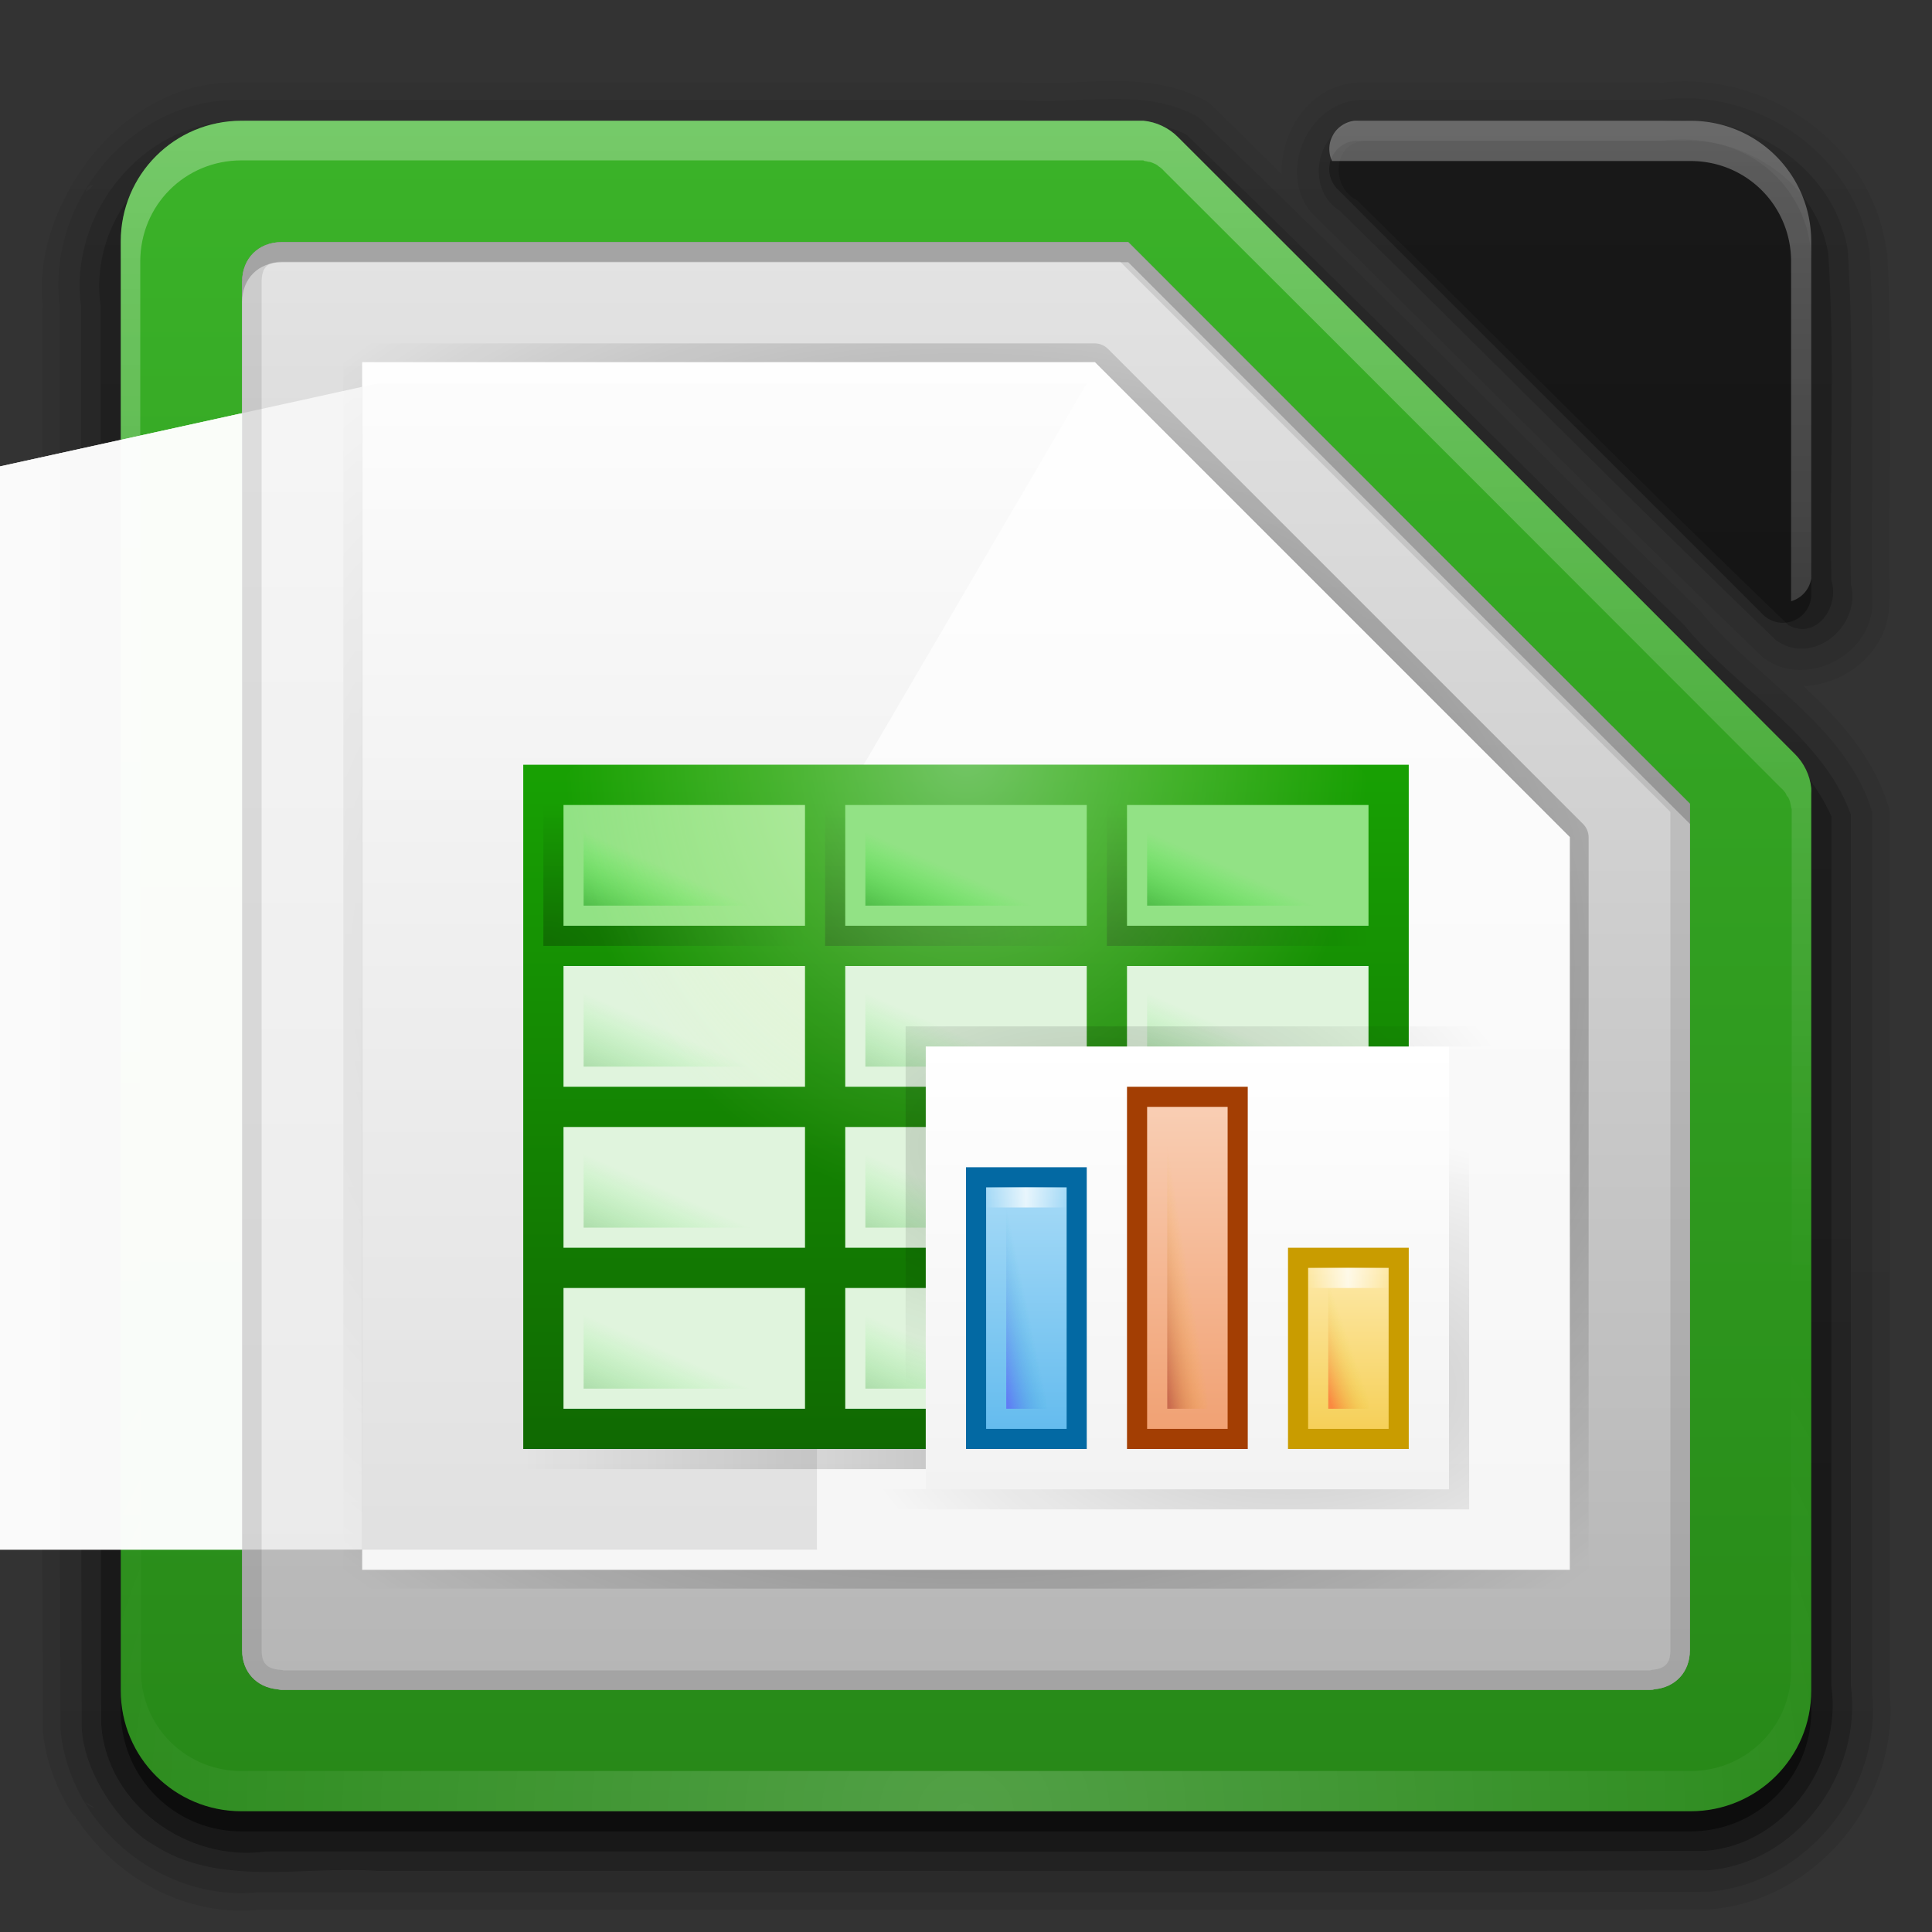 <svg xmlns="http://www.w3.org/2000/svg" viewBox="0 0 96 96" xmlns:xlink="http://www.w3.org/1999/xlink">
<rect x="0" y="0" width="96" height="96" fill="#333333" stroke="none"/>
<defs>
<clipPath>
<path fill="#fff" d="m12,6h72a6,6 0 0,1 6,6v72a6,6 0 0,1 -6,6h-72a6,6 0 0,1 -6-6v-72a6,6 0 0,1 6-6"/>
</clipPath>
<linearGradient gradientTransform="matrix(.046 0 0 1 -271.912 3045.278)" id="linearGradient5188" xlink:href="#linearGradient8074-2" x1="-17" x2="144" gradientUnits="userSpaceOnUse"/>
<linearGradient gradientTransform="matrix(.571 0 0 1.778 -242.143 1845.689)" id="linearGradient5108" xlink:href="#linearGradient6989" y1="-1078.644" y2="-1068.787" x2="0" gradientUnits="userSpaceOnUse"/>
<linearGradient gradientTransform="matrix(.571 0 0 1.333 -250.143 1366.501)" id="linearGradient5111" xlink:href="#linearGradient9364" y1="-1078.644" y2="-1068.787" x2="0" gradientUnits="userSpaceOnUse"/>
<linearGradient gradientTransform="matrix(.667 0 0 1.1 -430 1244.001)" id="linearGradient5133" xlink:href="#linearGradient15606" y1="-1063.638" y2="-1083.638" x2="0" gradientUnits="userSpaceOnUse"/>
<linearGradient gradientTransform="matrix(.359 0 0 .286 -162.41 550.186)" id="linearGradient5136" xlink:href="#linearGradient14610" y1="-1491.638" y2="-1548.138" x2="0" gradientUnits="userSpaceOnUse"/>
<linearGradient gradientTransform="matrix(.273 0 0 1 30.646 1266.638)" id="linearGradient5169" xlink:href="#linearGradient8074-2" x1="-17" x2="144" gradientUnits="userSpaceOnUse"/>
<linearGradient gradientTransform="matrix(.571 0 0 .889 -234.143 887.343)" id="linearGradient5105" xlink:href="#linearGradient6975" y1="-1078.644" y2="-1068.787" x2="0" gradientUnits="userSpaceOnUse"/>
<linearGradient id="linearGradient9109">
<stop offset="0" stop-color="#800000"/>
<stop offset="1" stop-color="#ffc600" stop-opacity="0"/>
</linearGradient>
<linearGradient gradientTransform="matrix(.167 0 0 .833 -38.167 1377.196)" id="linearGradient5099" xlink:href="#linearGradient8989" y1="-1568.638" x1="529.25" y2="-1574.638" x2="535" gradientUnits="userSpaceOnUse"/>
<linearGradient id="linearGradient9014">
<stop offset="0" stop-color="#fff" stop-opacity="0"/>
<stop offset=".493" stop-color="#fff"/>
<stop offset="1" stop-color="#fff" stop-opacity="0"/>
</linearGradient>
<linearGradient gradientTransform="matrix(.167 0 0 .5 -22.167 854.319)" id="linearGradient5081" xlink:href="#linearGradient9119" y1="-1568.638" x1="529.25" y2="-1574.638" x2="535" gradientUnits="userSpaceOnUse"/>
<linearGradient gradientTransform="matrix(.167 0 0 1.083 -30.167 1769.359)" id="linearGradient5096" xlink:href="#linearGradient9109" y1="-1568.638" x1="529.25" y2="-1574.638" x2="535" gradientUnits="userSpaceOnUse"/>
<linearGradient gradientTransform="matrix(.025 0 0 1 49.422 1253.638)" id="linearGradient5976" xlink:href="#linearGradient9014" x1="-17" x2="144" gradientUnits="userSpaceOnUse"/>
<linearGradient gradientTransform="matrix(.075 0 0 1 -655.733 2938.276)" id="linearGradient5193" xlink:href="#linearGradient8074-2" x1="-17" x2="144" gradientUnits="userSpaceOnUse"/>
<linearGradient gradientTransform="matrix(.75 0 0 .333 -353.75 575.877)" id="linearGradient5228" xlink:href="#linearGradient8903" y1="-1568.638" x1="529.25" y2="-1574.826" x2="535.438" gradientUnits="userSpaceOnUse"/>
<linearGradient id="linearGradient8989">
<stop offset="0" stop-color="#4a00ff"/>
<stop offset="1" stop-color="#00a0c1" stop-opacity="0"/>
</linearGradient>
<linearGradient gradientTransform="matrix(.75 0 0 .333 -353.75 567.877)" id="linearGradient5232" xlink:href="#linearGradient8903" y1="-1568.638" x1="529.25" y2="-1574.826" x2="535.438" gradientUnits="userSpaceOnUse"/>
<linearGradient gradientTransform="matrix(.75 0 0 .333 -367.75 567.877)" id="linearGradient5243" xlink:href="#linearGradient8903" y1="-1568.638" x1="529.25" y2="-1574.826" x2="535.438" gradientUnits="userSpaceOnUse"/>
<linearGradient gradientTransform="matrix(.74 0 0 .648 -431.008 -373.563)" id="linearGradient5256" xlink:href="#linearGradient13214" y1="632.998" y2="688.52" x2="0" gradientUnits="userSpaceOnUse"/>
<linearGradient gradientTransform="matrix(.75 0 0 .333 -367.75 575.877)" id="linearGradient5239" xlink:href="#linearGradient8903" y1="-1568.638" x1="529.25" y2="-1574.826" x2="535.438" gradientUnits="userSpaceOnUse"/>
<linearGradient gradientTransform="matrix(.75 0 0 .333 -339.75 567.877)" id="linearGradient5224" xlink:href="#linearGradient8903" y1="-1568.638" x1="529.25" y2="-1574.826" x2="535.438" gradientUnits="userSpaceOnUse"/>
<linearGradient gradientTransform="matrix(.75 0 0 .333 -339.75 591.877)" id="linearGradient5196" xlink:href="#linearGradient8903" y1="-1568.638" x1="529.25" y2="-1574.826" x2="535.438" gradientUnits="userSpaceOnUse"/>
<linearGradient gradientTransform="matrix(.75 0 0 .333 -353.75 591.877)" id="linearGradient5200" xlink:href="#linearGradient8903" y1="-1568.638" x1="529.25" y2="-1574.826" x2="535.438" gradientUnits="userSpaceOnUse"/>
<linearGradient gradientTransform="matrix(.75 0 0 .333 -339.75 575.877)" id="linearGradient5220" xlink:href="#linearGradient8903" y1="-1568.638" x1="529.25" y2="-1574.826" x2="535.438" gradientUnits="userSpaceOnUse"/>
<linearGradient gradientTransform="matrix(.75 0 0 .333 -367.75 591.877)" id="linearGradient5204" xlink:href="#linearGradient8903" y1="-1568.638" x1="529.25" y2="-1574.826" x2="535.438" gradientUnits="userSpaceOnUse"/>
<linearGradient gradientTransform="matrix(.75 0 0 .333 -353.75 583.877)" id="linearGradient5212" xlink:href="#linearGradient8903" y1="-1568.638" x1="529.25" y2="-1574.826" x2="535.438" gradientUnits="userSpaceOnUse"/>
<linearGradient gradientTransform="matrix(.75 0 0 .333 -367.75 583.877)" id="linearGradient5216" xlink:href="#linearGradient8903" y1="-1568.638" x1="529.25" y2="-1574.826" x2="535.438" gradientUnits="userSpaceOnUse"/>
<linearGradient gradientTransform="matrix(.75 0 0 .333 -339.75 583.877)" id="linearGradient5208" xlink:href="#linearGradient8903" y1="-1568.638" x1="529.25" y2="-1574.826" x2="535.438" gradientUnits="userSpaceOnUse"/>
<linearGradient id="linearGradient9119">
<stop offset="0" stop-color="#f00"/>
<stop offset="1" stop-color="#d3d300" stop-opacity="0"/>
</linearGradient>
<linearGradient gradientTransform="translate(100)" id="linearGradient3047" xlink:href="#linearGradient3700" y1="90" y2="5.988" x2="0" gradientUnits="userSpaceOnUse"/>
<linearGradient id="linearGradient3879" xlink:href="#linearGradient3873" y1="80" y2="16" x2="0" gradientUnits="userSpaceOnUse"/>
<linearGradient id="linearGradient3074" xlink:href="#linearGradient5978" y1="90" y2="5.988" x2="0" gradientUnits="userSpaceOnUse"/>
<linearGradient gradientTransform="translate(0 -20)" id="linearGradient3901" xlink:href="#linearGradient3737" y1="26" y2="84" x2="0" gradientUnits="userSpaceOnUse"/>
<linearGradient id="linearGradient3885" xlink:href="#linearGradient3737" y1="6" y2="63.893" x2="0" gradientUnits="userSpaceOnUse"/>
<linearGradient gradientTransform="matrix(1.006 0 0 .994 100 0)" id="ButtonShadow-0" y1="92.54" y2="7.017" x2="0" gradientUnits="userSpaceOnUse">
<stop offset="0"/>
<stop offset="1" stop-opacity=".588"/>
</linearGradient>
<linearGradient id="linearGradient5978">
<stop offset="0" stop-color="#278818"/>
<stop offset="1" stop-color="#3bb329"/>
</linearGradient>
<linearGradient id="linearGradient3700">
<stop offset="0" stop-color="#2276c5"/>
<stop offset="1" stop-color="#68baf4"/>
</linearGradient>
<linearGradient id="linearGradient5020">
<stop offset="0"/>
<stop offset="1" stop-opacity="0"/>
</linearGradient>
<linearGradient id="linearGradient3856">
<stop offset="0" stop-color="#b3b3b3"/>
<stop offset="1" stop-color="#e6e6e6"/>
</linearGradient>
<linearGradient id="linearGradient3737">
<stop offset="0" stop-color="#fff"/>
<stop offset="1" stop-color="#fff" stop-opacity="0"/>
</linearGradient>
<linearGradient id="linearGradient3873">
<stop offset="0" stop-color="#dfdfdf"/>
<stop offset="1" stop-color="#fefefe"/>
</linearGradient>
<linearGradient id="linearGradient6975">
<stop offset="0" stop-color="#f5ce53"/>
<stop offset="1" stop-color="#fde9a9"/>
</linearGradient>
<linearGradient id="linearGradient8074-2">
<stop offset="0" stop-opacity="0"/>
<stop offset=".493"/>
<stop offset="1" stop-opacity="0"/>
</linearGradient>
<linearGradient id="linearGradient13214">
<stop offset="0" stop-color="#18a303"/>
<stop offset="1" stop-color="#106802"/>
</linearGradient>
<linearGradient id="linearGradient8903">
<stop offset="0" stop-color="#008000"/>
<stop offset="1" stop-color="#0f0" stop-opacity="0"/>
</linearGradient>
<linearGradient id="linearGradient9364">
<stop offset="0" stop-color="#63bbee"/>
<stop offset="1" stop-color="#aadcf7"/>
</linearGradient>
<linearGradient id="linearGradient6989">
<stop offset="0" stop-color="#f09e6f"/>
<stop offset="1" stop-color="#f9cfb5"/>
</linearGradient>
<linearGradient id="linearGradient15606">
<stop offset="0" stop-color="#f2f2f2"/>
<stop offset="1" stop-color="#fff"/>
</linearGradient>
<linearGradient id="linearGradient14610">
<stop offset="0" stop-color="#808080"/>
<stop offset="1" stop-color="#b3b3b3"/>
</linearGradient>
<linearGradient id="linearGradient3920" xlink:href="#ButtonShadow-0" y1="91" y2="7" x2="0" gradientUnits="userSpaceOnUse"/>
<linearGradient id="linearGradient3927" xlink:href="#ButtonShadow-0" y1="94" y2="5" x2="0" gradientUnits="userSpaceOnUse"/>
<linearGradient id="linearGradient3929" xlink:href="#ButtonShadow-0" y1="95" y2="4" x2="0" gradientUnits="userSpaceOnUse"/>
<linearGradient id="linearGradient3949" xlink:href="#linearGradient3856" y1="88" y2="8" x2="0" gradientUnits="userSpaceOnUse"/>
<linearGradient id="linearGradient3940" xlink:href="#ButtonShadow-0" y1="93" y2="6" x2="0" gradientUnits="userSpaceOnUse"/>
<linearGradient id="linearGradient3933" xlink:href="#ButtonShadow-0" y1="92" y2="7" x2="0" gradientUnits="userSpaceOnUse"/>
<radialGradient cx="64" cy="71.211" gradientTransform="matrix(1.419 0 0 .839 -26.839 9.275)" r="15.5" id="radialGradient5296" xlink:href="#linearGradient5020" gradientUnits="userSpaceOnUse"/>
<radialGradient cx="64" cy="71.211" gradientTransform="matrix(-1.419 0 0 -.839 144.839 116.725)" r="15.5" id="radialGradient5952" xlink:href="#linearGradient5020" gradientUnits="userSpaceOnUse"/>
<radialGradient cx="48" cy="47.999" gradientTransform="matrix(1.345 -0 0 1.145 -16.572 -6.954)" r="34.938" id="radialGradient3920" gradientUnits="userSpaceOnUse">
<stop offset="0"/>
<stop offset="1" stop-opacity="0"/>
</radialGradient>
<radialGradient cx="27" cy="50" gradientTransform="matrix(2 0 0 1.077 1 -6.846)" r="6.5" id="radialGradient5253" xlink:href="#linearGradient5020" gradientUnits="userSpaceOnUse"/>
<radialGradient cx="27" cy="50" gradientTransform="matrix(2 0 0 1.077 -13 -6.846)" r="6.5" id="radialGradient5250" xlink:href="#linearGradient5020" gradientUnits="userSpaceOnUse"/>
<radialGradient cx="-1535.304" cy="-853" gradientTransform="matrix(-2.28 0 0 -2 -3537.628 -1754)" r="10" id="radialGradient5236" gradientUnits="userSpaceOnUse">
<stop offset="0" stop-color="#fff"/>
<stop offset="1" stop-color="#f5ffaa" stop-opacity="0"/>
</radialGradient>
<radialGradient cx="27" cy="50" gradientTransform="matrix(2 0 0 1.077 -27 -6.846)" r="6.5" id="radialGradient5247" xlink:href="#linearGradient5020" gradientUnits="userSpaceOnUse"/>
<radialGradient cx="48" cy="90.172" gradientTransform="matrix(1.157 0 0 .996 -7.551 .197)" r="42" id="radialGradient3879" xlink:href="#linearGradient3737" gradientUnits="userSpaceOnUse"/>
</defs>
<path opacity=".08" fill="url(#linearGradient3929)" d="m55.188,4.031c-1.587,.013-3.135,.183-4.5,.062a.864,.864 0 0,0 -.062,0h-38.938c-3.416,.014-6.215,2.069-7.906,4.75-1.17,1.855-1.922,4.099-1.656,6.438h-.031c.021,23.544-.042,47.076 .031,70.625a.864,.864 0 0,0 0,.062c.13,1.458 .643,2.791 1.344,3.969 0,0-.021-.072-.031-.125 .03,.088 .05,.15 .062,.188 .006,.011 .022,.017 .031,.031 .008,.012 .024,.019 .031,.031a.864,.864 0 0,0 .062,.094c.012,.015 .022,.02 .031,.031 .006,.007-.004,.027 0,.031 .004,.005 .028-.005 .031,0a.864,.864 0 0,0 .031,.031c.011,.009 .022,.024 .031,.031 1.939,2.96 5.36,4.946 9.031,4.625 .032-.003 .062,.003 .094,0 24.004-.021 48.023,.042 72.031-.031a.864,.864 0 0,0 .062,0c5.233-.424 9.364-5.349 8.938-10.625-.003-.032 .003-.062 0-.094v-43.812a.864,.864 0 0,0 -.062-.25c-.72-2.376-2.29-4.167-3.969-5.75-.09-.085-.16-.166-.25-.25 2.218-.09 4.346-1.879 4.25-4.312-.001-.025 .033-.038 .031-.062-.076-5.674 .163-11.414-.125-17.156a.864,.864 0 0,0 -.031-.062c-.679-5.349-6.008-9.055-11.281-8.375v-.031h-14.875a.864,.864 0 0,0 -.031,0c-2.432,.095-3.934,2.367-3.875,4.562-1.183-1.152-2.341-2.325-3.531-3.469a.864,.864 0 0,0 -.156-.125c-1.552-.891-3.231-1.044-4.812-1.031zm-51.75,85.344c-.012,.085-.022,.15-.031,.219-.003-.015 0-.063 0-.062-0,0 .01-.078 .031-.156z"/>
<path opacity=".1" fill="url(#linearGradient3927)" d="m11.688,4.969c-5.255,.021-9.384,5.164-8.719,10.298 .021,23.546-.042,47.094 .031,70.64 .43,4.825 5.003,8.595 9.795,8.125 24.037-.021 48.075,.042 72.112-.031 4.755-.386 8.563-4.947 8.125-9.76 0-14.632 0-29.264 0-43.896-1.303-4.303-5.829-6.64-8.591-10.025-8.302-8.151-16.488-16.431-24.873-24.491-2.706-1.552-5.956-.596-8.931-.859-12.983,0-25.965,0-38.948,0zm55.906,0c-2.759,.108-4.216,3.918-2.219,5.812 7.429,7.284 14.759,14.709 22.25,21.906 2.147,1.601 5.561-.22 5.406-2.906-.079-5.726 .161-11.478-.125-17.188-.618-4.866-5.593-8.313-10.426-7.625-4.962,0-9.924,0-14.886,0zm-62.969,4.25c-.665,.702-.246-.131 0,0zm-.375,80.344c.893,.482 .104,.184 0,0z"/>
<path opacity=".2" fill="url(#linearGradient3940)" d="m11.719,6.031c-4.675,.016-8.336,4.65-7.688,9.205 .021,23.525-.042,47.052 .031,70.576 .079,2.311 1.999,4.959 3.5,5.812 3.325,2.2 7.5,1.06 11.245,1.344 22.002-.021 44.005,.042 66.005-.031 4.471-.328 7.729-4.803 7.156-9.174 0-14.431 0-28.863 0-43.295-1.433-3.955-5.659-6.192-8.278-9.399-8.251-8.115-16.413-16.329-24.731-24.371-2.484-1.257-5.416-.429-8.112-.667-13.043,0-26.086,0-39.13,0zm55.969,0c-2.205,.107-2.966,3.273-1.117,4.441 7.24,7.096 14.373,14.326 21.68,21.34 1.837,1.323 4.248-.714 3.719-2.773-.094-5.541 .195-11.109-.156-16.633-.734-4.24-5.146-6.945-9.296-6.375-4.943,0-9.886,0-14.829,0z"/>
<path opacity=".3" fill="url(#linearGradient3933)" d="m11.75,7c-4.167,.035-7.35,4.169-6.75,8.209 .021,23.503-.042,47.008 .031,70.51 .305,3.978 4.301,6.815 8.17,6.281 23.839-.021 47.68,.042 71.518-.031 3.995-.299 6.81-4.316 6.281-8.178 0-14.409 0-28.819 0-43.228-1.613-3.595-5.488-5.779-7.996-8.805-8.204-8.081-16.343-16.235-24.6-24.26-2.3-.985-4.958-.288-7.419-.497-13.078,0-26.157,0-39.235,0zm56.031,0c-1.584,.122-1.659,2.311-.359,2.947 7.164,7.024 14.225,14.175 21.454,21.121 1.399,.747 2.543-.939 2.123-2.223-.095-5.414 .196-10.858-.156-16.251-.633-3.795-4.62-6.115-8.295-5.594-4.923,0-9.845,0-14.768,0z"/>
<path opacity=".45" fill="url(#linearGradient3920)" d="m12,7c-3.324,0-6,2.676-6,6v11 50 11c0,3.324 2.676,6 6,6h7 65c3.324,0 6-2.676 6-6v-.719-10.281-33.562c.005-.094 .005-.188 0-.281-.066-.633-.359-1.241-.812-1.688-9.536-9.569-21.104-21.104-30.656-30.656-.455-.46-1.075-.753-1.719-.812h-44.094-.719zm55.312,0a1.41,1.41 0 0,0 -.844,2.406l21.125,21.125a1.41,1.41 0 0,0 2.406-.906 1.41,1.41 0 0,0 0-.094v-12.531-3.719-.281c0-3.324-2.676-6-6-6h-16.688z"/>
<path fill="url(#linearGradient3074)" d="m12,6c-3.324,0-6,2.676-6,6v11 50 11c0,3.324 2.676,6 6,6h7 65c3.324,0 6-2.676 6-6v-.719-10.281-33.562c.005-.094 .005-.188 0-.281-.066-.633-.359-1.241-.812-1.688-9.536-9.569-21.104-21.104-30.656-30.656-.455-.46-1.075-.753-1.719-.812h-44.094z"/>
<path fill="url(#linearGradient3074)" d="m67.312,6a1.41,1.41 0 0,0 -.844,2.406l21.125,21.125a1.41,1.41 0 0,0 2.406-.906 1.41,1.41 0 0,0 0-.094v-12.531-3.719-.281c0-3.324-2.676-6-6-6h-16.688z"/>
<path opacity=".2" fill="url(#radialGradient3879)" d="m10.156,6.344c-.301,.097-.597,.204-.875,.344-.557,.279-1.06,.666-1.5,1.094-.22,.214-.409,.442-.594,.688-.184,.246-.355,.508-.5,.781-.114,.215-.222,.43-.312,.656-.021,.052-.044,.102-.062,.156-.01,.03-.021,.063-.031,.094-.006,.019 .006,.044 0,.062-.021,.071-.045,.145-.062,.219-.046,.197-.092,.393-.125,.594-.052,.318-.094,.634-.094,.969v2 9 50 9 2c0,3.324 2.676,6 6,6h7 65c3.324,0 6-2.676 6-6v-.719-1.281-9-35.562a2.772,2.772 0 0,0 0-.281 2.772,2.772 0 0,0 -.812-1.688l-.188-.188v45.719 2c0,2.782-2.218,5-5,5h-2-68-2c-2.782,0-5-2.218-5-5v-2-68-2c0-.364 .052-.721 .125-1.062 .023-.11 .063-.206 .094-.312 .027-.094 .031-.189 .062-.281 .008-.022 .023-.041 .031-.062 .076-.209 .18-.43 .281-.625 .057-.108 .123-.209 .188-.312 .024-.039 .037-.087 .062-.125 .094-.141 .205-.276 .312-.406 .152-.186 .322-.37 .5-.531 .099-.089 .206-.169 .312-.25 .113-.086 .223-.173 .344-.25 .032-.02 .062-.043 .094-.062 .007-.004 .024,.004 .031,0 .232-.139 .463-.275 .719-.375z"/>
<path fill="url(#linearGradient3047)" d="m112,6h72a6,6 0 0,1 6,6v72a6,6 0 0,1 -6,6h-72a6,6 0 0,1 -6-6v-72a6,6 0 0,1 6-6"/>
<path fill="#f0f" d="m114,6 26,26 0,4-30-30z"/>
<path opacity=".3" fill="url(#linearGradient3885)" d="m67.312,6a1.41,1.41 0 0,0 -1.125,2h15.812 2c2.782,0 5,2.218 5,5v2 14.875a1.41,1.41 0 0,0 1-1.125 1.41,1.41 0 0,0 0-.125 1.41,1.41 0 0,0 0-.094v-12.531-2-1.719-.281c0-3.324-2.676-6-6-6h-16.688z"/>
<path opacity=".3" fill="url(#linearGradient3901)" d="m12,6c-3.324,0-6,2.676-6,6v11 50 11c0,2.909 2.042,5.317 4.781,5.875-2.205-.536-3.812-2.491-3.812-4.875v-11-50-11c0-2.805 2.226-5.031 5.031-5.031h.719 44 .094c.011,.002 .017,.023 .062,.031 .107,.019 .051,.003 .156,.031 .105,.029 .054-.007 .156,.031 .102,.038 .058,.016 .156,.062 .099,.047 .031,.007 .125,.062 .094,.055 .036,.031 .125,.094 .089,.063 .042,.023 .125,.094 .083,.071 .048,.047 .125,.125 9.569,9.536 21.104,21.104 30.656,30.656 .076,.075 .055,.043 .125,.125 .07,.082 .031,.038 .094,.125 .062,.087 .008,.033 .062,.125 .055,.092 .047,.028 .094,.125 .047,.097 .024,.056 .062,.156 .038,.1 .002,.022 .031,.125 .029,.103 .011,.051 .031,.156 .016,.085 .027,.08 .031,.125 .001,.021-0,.025 0,.031 .001,.013 0,.02 0,.062 0,.063 .003-.001 0,.062-.001,.021-.001,.042 0,.062v33.562 10.281 .719c0,2.384-1.607,4.339-3.812,4.875 2.739-.558 4.781-2.966 4.781-5.875v-.719-10.281-33.562c.005-.094 .005-.188 0-.281-.066-.633-.359-1.241-.812-1.688-9.536-9.569-21.104-21.104-30.656-30.656-.455-.46-1.075-.753-1.719-.812h-44.094z"/>
<path fill="url(#linearGradient3949)" d="m14,12.031c-1.156,0-1.969,.813-1.969,1.969v9 33 17 8.281 .719c0,1.078 .718,1.837 1.75,1.938 .075,.007 .141,.031 .219,.031h5 58 5c.072,0 .149-.009 .219-.031 1.032-.101 1.75-.86 1.75-1.938v-.719-8.281-17-16.062c-9.316-9.288-18.604-18.604-27.906-27.906h-41.344-.719z"/>
<path opacity=".6" fill="url(#radialGradient3920)" d="m17.906,17.062c-.46,.043-.849,.476-.844,.938v9 42 9c-.004,.492 .446,.941 .938,.938h5 55c.492,.004 .941-.446 .938-.938v-9-27.406c-.003-.244-.106-.486-.281-.656l-23.594-23.594c-.17-.175-.412-.279-.656-.281h-36.406c-.031-.002-.062-.002-.094,0z"/>
<path fill="url(#linearGradient3879)" d="m18,18 0,9 0,42 0,9 5,0 55,0 0-9v-27.406l-23.594-23.594z"/>
<path opacity=".7" fill="#fff" d="m18,18 0,9 0,42 0,9 5,0 55,0 0-9v-27.406l-23.594-23.594zm1,1 35.031,0l-13.438,22.969v27.031 8h-54-4v-8-42z"/>
<path opacity=".1" d="m14,12.031c-1.156,0-1.969,.813-1.969,1.969v9 33 17 8.281 .719c0,1.078 .718,1.837 1.75,1.938 .075,.007 .141,.031 .219,.031h5 58 5c.072,0 .149-.009 .219-.031 1.032-.101 1.75-.86 1.75-1.938v-.719-8.281-17-16.062c-9.316-9.288-18.604-18.604-27.906-27.906h-41.344-.719zm0,.969h.719 40.938c9.114,9.114 18.215,18.241 27.344,27.344v15.656 17 8.281 .719c0,.648-.267,.91-.875,.969a.967,.967 0 0,0 -.125,.031h-5-58-5c.119,0 .099-.009-.125-.031-.608-.059-.875-.32-.875-.969v-.719-8.281-17-33-9c0-.703 .297-1 1-1z"/>
<path opacity=".2" d="m14,12.031c-1.156,0-1.969,.813-1.969,1.969v1c0-1.156 .813-1.969 1.969-1.969h.719 41.344c9.302,9.302 18.59,18.618 27.906,27.906v-1c-9.316-9.288-18.604-18.604-27.906-27.906h-41.344-.719z"/>
<path fill="url(#linearGradient3949)" d="m14,12.031c-1.156,0-1.969,.813-1.969,1.969v9 33 17 8.281 .719c0,1.078 .718,1.837 1.75,1.938 .075,.007 .141,.031 .219,.031h5 58 5c.072,0 .149-.009 .219-.031 1.032-.101 1.75-.86 1.75-1.938v-.719-8.281-17-16.062c-9.316-9.288-18.604-18.604-27.906-27.906h-41.344-.719z"/>
<path opacity=".6" fill="url(#radialGradient3920)" d="m17.906,17.062c-.46,.043-.849,.476-.844,.938v9 42 9c-.004,.492 .446,.941 .938,.938h5 55c.492,.004 .941-.446 .938-.938v-9-27.406c-.003-.244-.106-.486-.281-.656l-23.594-23.594c-.17-.175-.412-.279-.656-.281h-36.406c-.031-.002-.062-.002-.094,0z"/>
<path fill="url(#linearGradient3879)" d="m18,18 0,9 0,42 0,9 5,0 55,0 0-9v-27.406l-23.594-23.594z"/>
<path opacity=".7" fill="#fff" d="m18,18 0,9 0,42 0,9 5,0 55,0 0-9v-27.406l-23.594-23.594zm1,1 35.031,0l-13.438,22.969v27.031 8h-54-4v-8-42z"/>
<path opacity=".1" d="m14,12.031c-1.156,0-1.969,.813-1.969,1.969v9 33 17 8.281 .719c0,1.078 .718,1.837 1.75,1.938 .075,.007 .141,.031 .219,.031h5 58 5c.072,0 .149-.009 .219-.031 1.032-.101 1.75-.86 1.75-1.938v-.719-8.281-17-16.062c-9.316-9.288-18.604-18.604-27.906-27.906h-41.344-.719zm0,.969h.719 40.938c9.114,9.114 18.215,18.241 27.344,27.344v15.656 17 8.281 .719c0,.648-.267,.91-.875,.969a.967,.967 0 0,0 -.125,.031h-5-58-5c.119,0 .099-.009-.125-.031-.608-.059-.875-.32-.875-.969v-.719-8.281-17-33-9c0-.703 .297-1 1-1z"/>
<path opacity=".2" d="m14,12.031c-1.156,0-1.969,.813-1.969,1.969v1c0-1.156 .813-1.969 1.969-1.969h.719 41.344c9.302,9.302 18.59,18.618 27.906,27.906v-1c-9.316-9.288-18.604-18.604-27.906-27.906h-41.344-.719z"/>
<path fill="url(#linearGradient3949)" d="m14,12.031c-1.156,0-1.969,.813-1.969,1.969v9 33 17 8.281 .719c0,1.078 .718,1.837 1.75,1.938 .075,.007 .141,.031 .219,.031h5 58 5c.072,0 .149-.009 .219-.031 1.032-.101 1.75-.86 1.75-1.938v-.719-8.281-17-16.062c-9.316-9.288-18.604-18.604-27.906-27.906h-41.344-.719z"/>
<path opacity=".6" fill="url(#radialGradient3920)" d="m17.906,17.062c-.46,.043-.849,.476-.844,.938v9 42 9c-.004,.492 .446,.941 .938,.938h5 55c.492,.004 .941-.446 .938-.938v-9-27.406c-.003-.244-.106-.486-.281-.656l-23.594-23.594c-.17-.175-.412-.279-.656-.281h-36.406c-.031-.002-.062-.002-.094,0z"/>
<path fill="url(#linearGradient3879)" d="m18,18 0,9 0,42 0,9 5,0 55,0 0-9v-27.406l-23.594-23.594z"/>
<path opacity=".7" fill="#fff" d="m18,18 0,9 0,42 0,9 5,0 55,0 0-9v-27.406l-23.594-23.594zm1,1 35.031,0l-13.438,22.969v27.031 8h-54-4v-8-42z"/>
<path opacity=".1" d="m14,12.031c-1.156,0-1.969,.813-1.969,1.969v9 33 17 8.281 .719c0,1.078 .718,1.837 1.75,1.938 .075,.007 .141,.031 .219,.031h5 58 5c.072,0 .149-.009 .219-.031 1.032-.101 1.75-.86 1.75-1.938v-.719-8.281-17-16.062c-9.316-9.288-18.604-18.604-27.906-27.906h-41.344-.719zm0,.969h.719 40.938c9.114,9.114 18.215,18.241 27.344,27.344v15.656 17 8.281 .719c0,.648-.267,.91-.875,.969a.967,.967 0 0,0 -.125,.031h-5-58-5c.119,0 .099-.009-.125-.031-.608-.059-.875-.32-.875-.969v-.719-8.281-17-33-9c0-.703 .297-1 1-1z"/>
<path opacity=".2" d="m14,12.031c-1.156,0-1.969,.813-1.969,1.969v1c0-1.156 .813-1.969 1.969-1.969h.719 41.344c9.302,9.302 18.59,18.618 27.906,27.906v-1c-9.316-9.288-18.604-18.604-27.906-27.906h-41.344-.719z"/>
<g color="#000">
<path opacity=".5" fill="url(#linearGradient5193)" d="m-657,1743.64h12v1h-12z"/>
<path opacity=".5" fill="url(#linearGradient5188)" d="m-272.691,1850.64h7.384v1h-7.384z" transform="rotate(90)"/>
<path opacity=".2" fill="url(#radialGradient5296)" d="m72,56 0,18-30,0 0,1 30,0 1,0 0-19-1,0z"/>
<path opacity=".2" fill="url(#linearGradient5169)" d="m26,72h44v1h-44z"/>
<path fill="url(#linearGradient5256)" d="m26,38 0,34 44,0 0-34z"/>
<path opacity=".25" fill="url(#radialGradient5253)" d="m55,40h13v7h-13z"/>
<path opacity=".25" fill="url(#radialGradient5250)" d="m41,40h13v7h-13z"/>
<path opacity=".25" fill="url(#radialGradient5247)" d="m27,40h13v7h-13z"/>
<path fill="#92e285" d="m28,40h12v6h-12z"/>
<path opacity=".5" fill="url(#linearGradient5243)" d="m29,41h9v4h-9z"/>
<path fill="#e0f4dd" d="m28,48h12v6h-12z"/>
<path opacity=".25" fill="url(#linearGradient5239)" d="m29,49h9v4h-9z"/>
<path opacity=".4" fill="url(#radialGradient5236)" d="m-58.625-68h19.25a1.375,.86 0 0,1 1.375,.86v38.28a1.375,.86 0 0,1 -1.375,.86h-19.25a1.375,.86 0 0,1 -1.375-.86v-38.28a1.375,.86 0 0,1 1.375-.86" transform="matrix(0 -1 -1 0 0 0)"/>
<path fill="#92e285" d="m42,40h12v6h-12z"/>
<path opacity=".5" fill="url(#linearGradient5232)" d="m43,41h9v4h-9z"/>
<path fill="#e0f4dd" d="m42,48h12v6h-12z"/>
<path opacity=".25" fill="url(#linearGradient5228)" d="m43,49h9v4h-9z"/>
<path fill="#92e285" d="m56,40h12v6h-12z"/>
<path opacity=".5" fill="url(#linearGradient5224)" d="m57,41h9v4h-9z"/>
<path fill="#e0f4dd" d="m56,48h12v6h-12z"/>
<path opacity=".25" fill="url(#linearGradient5220)" d="m57,49h9v4h-9z"/>
<path fill="#e0f4dd" d="m28,56h12v6h-12z"/>
<path opacity=".25" fill="url(#linearGradient5216)" d="m29,57h9v4h-9z"/>
<path fill="#e0f4dd" d="m42,56h12v6h-12z"/>
<path opacity=".25" fill="url(#linearGradient5212)" d="m43,57h9v4h-9z"/>
<path fill="#e0f4dd" d="m56,56h12v6h-12z"/>
<path opacity=".25" fill="url(#linearGradient5208)" d="m57,57h9v4h-9z"/>
<path fill="#e0f4dd" d="m28,64h12v6h-12z"/>
<path opacity=".25" fill="url(#linearGradient5204)" d="m29,65h9v4h-9z"/>
<path fill="#e0f4dd" d="m42,64h12v6h-12z"/>
<path opacity=".25" fill="url(#linearGradient5200)" d="m43,65h9v4h-9z"/>
<path fill="#e0f4dd" d="m56,64h12v6h-12z"/>
<path opacity=".25" fill="url(#linearGradient5196)" d="m57,65h9v4h-9z"/>
<path fill="url(#linearGradient5136)" d="m44,108h28v16h-28z"/>
<path fill="url(#linearGradient5133)" d="m46,52h26v22h-26z"/>
<path fill="#0369a3" d="m48,58h6v14h-6z"/>
<path fill="url(#linearGradient5111)" d="m49-71h4v12h-4z" transform="scale(1 -1)"/>
<path opacity=".35" fill="url(#linearGradient5099)" d="m50,60h2v10h-2z"/>
</g>
<path opacity=".75" fill="url(#linearGradient5976)" id="rect9022" color="#000" d="m49,59h4v1h-4z"/>
<g color="#000">
<path fill="#a33e03" d="m56,54h6v18h-6z"/>
<path fill="url(#linearGradient5108)" d="m57-71h4v16h-4z" transform="scale(1 -1)"/>
<path opacity=".35" fill="url(#linearGradient5096)" d="m58,57h2v13h-2z"/>
</g>
<use width="5033" height="1085" xlink:href="#rect9022" transform="translate(8 -4)"/>
<g color="#000">
<path fill="#c99c00" d="m64,62h6v10h-6z"/>
<path fill="url(#linearGradient5105)" d="m65-71h4v8h-4z" transform="scale(1 -1)"/>
<path opacity=".35" fill="url(#linearGradient5081)" d="m66,64h2v6h-2z"/>
</g>
<use width="5033" height="1085" xlink:href="#rect9022" transform="translate(16 4)"/>
<path opacity=".2" fill="url(#radialGradient5952)" color="#000" d="m46,70 0-18 30,0 0-1-30,0-1,0 0,19 1,0z"/>
</svg>

